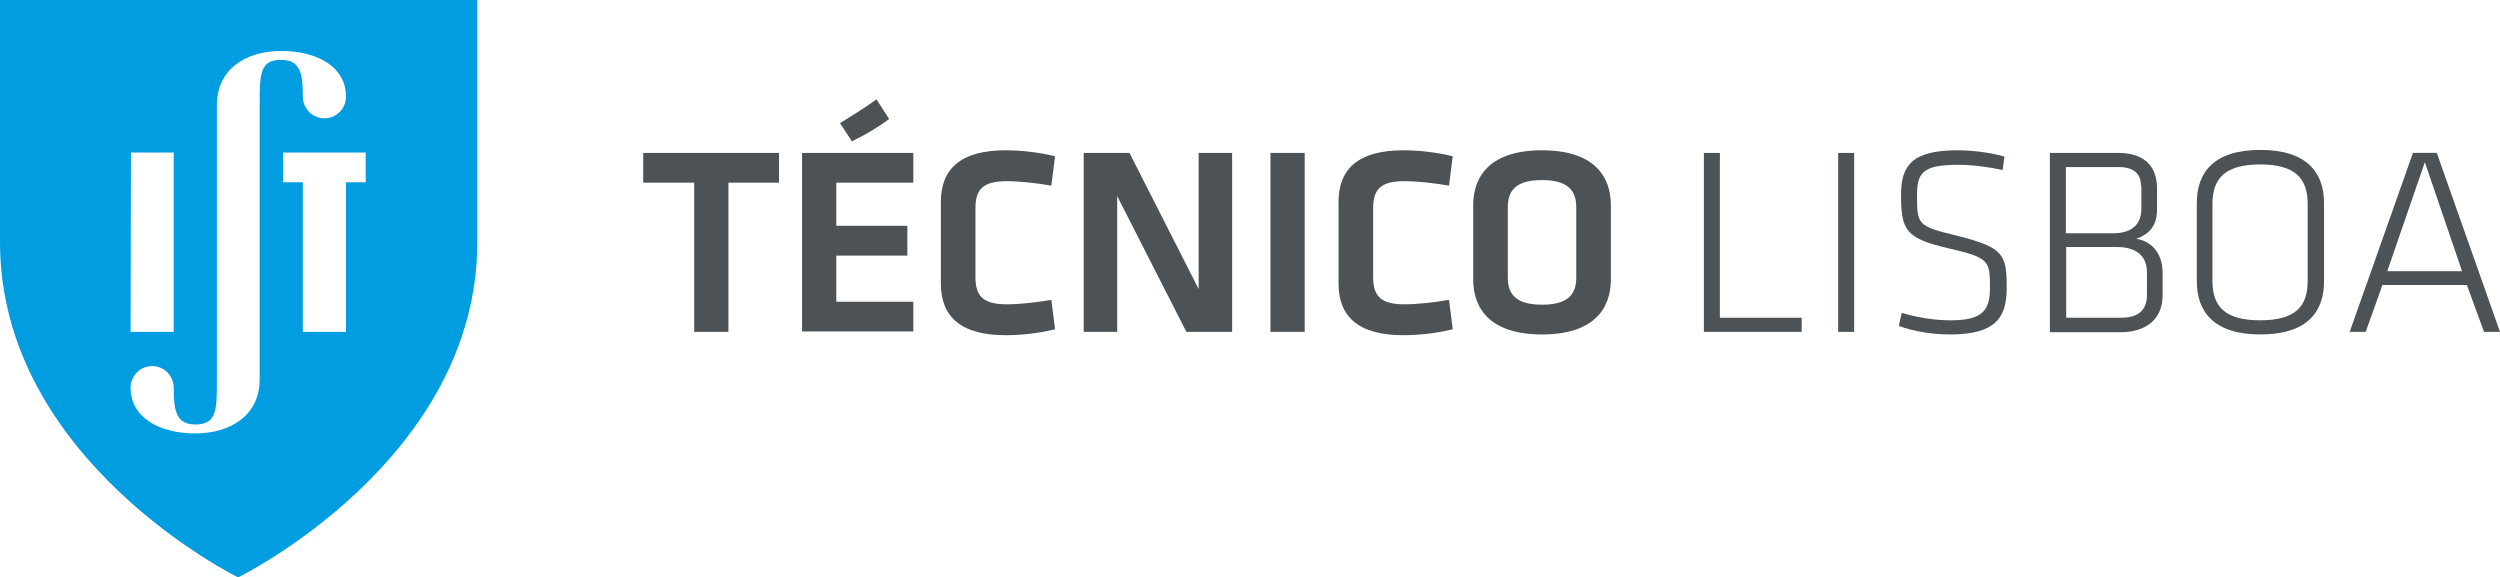 <?xml version="1.0" encoding="utf-8"?>
<!-- Generator: Adobe Illustrator 22.0.1, SVG Export Plug-In . SVG Version: 6.00 Build 0)  -->
<svg version="1.2" baseProfile="tiny" id="Layer_1" xmlns="http://www.w3.org/2000/svg" xmlns:xlink="http://www.w3.org/1999/xlink"
	 x="0px" y="0px" viewBox="0 0 672 155.2" xml:space="preserve">
<path fill-rule="evenodd" fill="#009DE0" d="M0,0c0,0,0,25.6,0,65.1c0,58.7,64,90.1,64,90.1s64.3-31.4,64.3-90.1
	c0-39.6,0-65.1,0-65.1H0z M35.2,41h11.5l0,48.2H35.1L35.2,41z M69.8,28.2l0,73.8c0,9.6-7.8,14.5-17.3,14.5
	c-9.6,0-17.4-4.2-17.4-12.3h0c0-3.2,2.6-5.8,5.8-5.8c3.2,0,5.8,2.6,5.8,5.8h0c0,5.9,0.5,9.9,5.8,9.9c5.8,0,5.8-4,5.8-12.1l0-73.8
	c0-9.6,7.8-14.5,17.3-14.5c9.6,0,17.4,4.2,17.4,12.3h0c0,3.2-2.6,5.8-5.8,5.8c-3.2,0-5.8-2.6-5.8-5.8h0c0-5.9-0.5-9.9-5.8-9.9
	C69.8,16,69.8,20.1,69.8,28.2z M98.3,49H93v40.2H81.4V49h-5.3V41h22.2V49z"/>
<g>
	<path fill="#4C5256" d="M186.5,49.1h-13.6v-8h36.5v8h-13.6v40.1h-9.2V49.1z"/>
	<path fill="#4C5256" d="M215.6,41.1h29.9v8h-20.7v11.6h19.1v8h-19.1v12.4h20.7v8h-29.9V41.1z M225.8,33.1c3.4-2.1,6.8-4.2,9.8-6.4
		L239,32c-3.3,2.4-6,4-10,6L225.8,33.1z"/>
	<path fill="#4C5256" d="M252.9,54.3c0-8.8,5.2-13.9,17.4-13.9c4.5,0,9.2,0.6,13.3,1.6l-1,7.9c-4-0.7-8.6-1.2-12-1.2
		c-6.4,0-8.4,2.2-8.4,7.3v18.5c0,5.1,2.1,7.3,8.4,7.3c3.4,0,8-0.5,12-1.2l1,7.9c-4,1-8.7,1.6-13.3,1.6c-12.2,0-17.4-5.1-17.4-13.9
		V54.3z"/>
	<path fill="#4C5256" d="M300.3,52.7v36.5h-9V41.1h12.3l18.6,36.6V41.1h9v48.1h-12.3L300.3,52.7z"/>
	<path fill="#4C5256" d="M350.7,89.2h-9.2V41.1h9.2V89.2z"/>
	<path fill="#4C5256" d="M359.8,54.3c0-8.8,5.2-13.9,17.4-13.9c4.5,0,9.2,0.6,13.3,1.6l-1,7.9c-4-0.7-8.6-1.2-12-1.2
		c-6.4,0-8.4,2.2-8.4,7.3v18.5c0,5.1,2.1,7.3,8.4,7.3c3.4,0,8-0.5,12-1.2l1,7.9c-4,1-8.7,1.6-13.3,1.6c-12.2,0-17.4-5.1-17.4-13.9
		V54.3z"/>
	<path fill="#4C5256" d="M433,75.1c0,8-4.7,14.8-18.5,14.8c-13.8,0-18.5-6.8-18.5-14.8V55.2c0-8,4.7-14.8,18.5-14.8
		c13.8,0,18.5,6.8,18.5,14.8V75.1z M405.3,74.6c0,4.6,2.3,7.3,9.2,7.3c6.9,0,9.2-2.7,9.2-7.3V55.7c0-4.5-2.3-7.3-9.2-7.3
		c-6.9,0-9.2,2.7-9.2,7.3V74.6z"/>
	<path fill="#4C5256" d="M462.3,85.4h22v3.8h-26.3V41.1h4.3V85.4z"/>
	<path fill="#4C5256" d="M498.4,89.2h-4.3V41.1h4.3V89.2z"/>
	<path fill="#4C5256" d="M524.2,89.9c-4.3,0-9.6-0.7-13.8-2.3l0.8-3.5c4.4,1.3,8.9,2,13.1,2c8.4,0,10.6-2.5,10.6-8.6
		c0-7.4-0.1-8.2-10.9-10.7C512.3,64.1,511,62,511,52.4c0-7.9,2.9-12,15.2-12c4.3,0,9.3,0.7,12.6,1.7l-0.5,3.6
		c-3.6-0.8-8.1-1.4-12-1.4c-9.7,0-11,2.3-11,8.3c0,7.8,0.2,8.2,10.5,10.7c12.8,3.2,13.6,5,13.6,14.1
		C539.4,85.2,536.6,89.9,524.2,89.9z"/>
	<path fill="#4C5256" d="M551,89.2V41.1h18.3c6.6,0,10.5,3.1,10.5,9.5v5.8c0,3.8-1.6,6.4-5.6,7.8c3.8,0.5,7.1,3.6,7.1,9v6.3
		c0,6.6-4.9,9.8-11.2,9.8H551z M575.5,50c0-3.3-1.9-5.1-6.1-5.1h-14.1v17.8H568c5.4,0,7.6-2.7,7.6-6.6V50z M577.1,73.2
		c0-4-2.4-6.8-8.1-6.8h-13.6v19h14.9c4.6,0,6.8-2.2,6.8-6.1V73.2z"/>
	<path fill="#4C5256" d="M607.6,89.9c-12.5,0-17.1-6.1-17.1-14.3v-21c0-8.2,4.5-14.3,17.1-14.3c12.5,0,17.1,6.1,17.1,14.3v21
		C624.7,83.9,620.1,89.9,607.6,89.9z M620.3,75.5V54.8c0-6.9-3.4-10.6-12.8-10.6c-9.4,0-12.8,3.8-12.8,10.6v20.7
		c0,6.9,3.4,10.6,12.8,10.6C617,86.1,620.3,82.4,620.3,75.5z"/>
	<path fill="#4C5256" d="M663.1,76.6h-22.7l-4.5,12.6h-4.3l17-48.1h6.4l17,48.1h-4.3L663.1,76.6z M641.7,72.9h20.1l-10-29.3
		L641.7,72.9z"/>
</g>
<g>
</g>
<g>
</g>
<g>
</g>
<g>
</g>
<g>
</g>
<g>
</g>
</svg>
